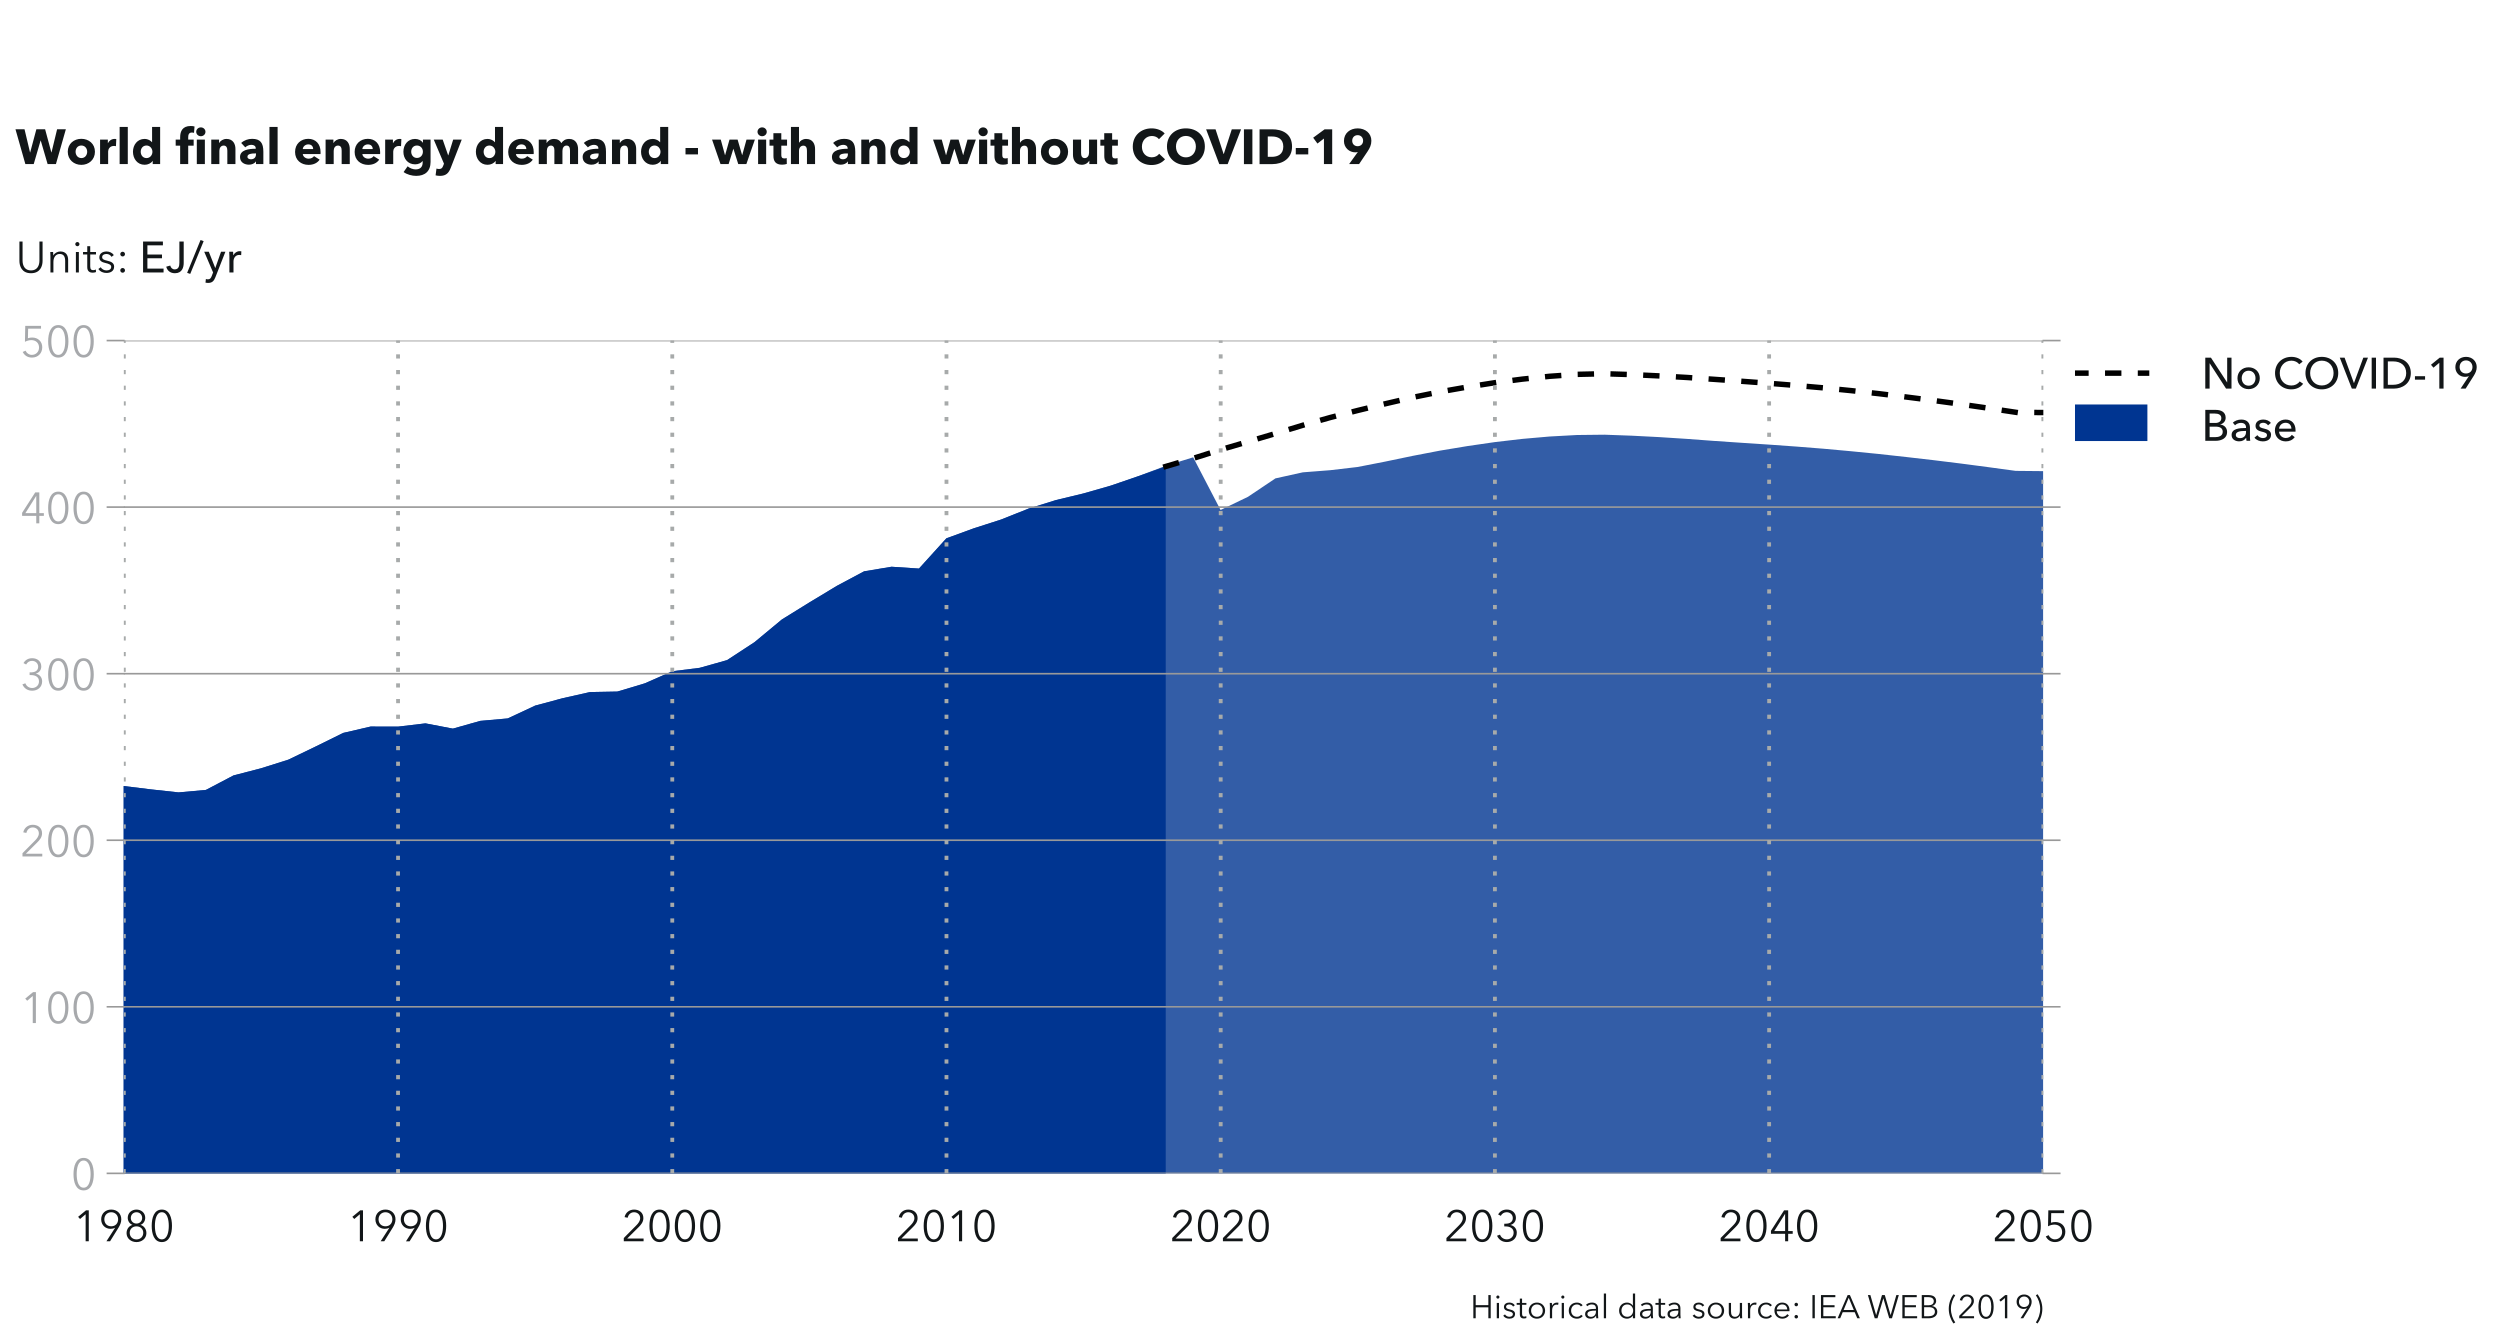 <?xml version="1.0" standalone="no"?>
<!DOCTYPE svg PUBLIC "-//W3C//DTD SVG 1.1//EN"
  "http://www.w3.org/Graphics/SVG/1.1/DTD/svg11.dtd">
<svg width="3814.96px" height="2035.27px" version="1.1"
    xmlns="http://www.w3.org/2000/svg"
    xmlns:xlink="http://www.w3.org/1999/xlink">
<desc>Veusz output document</desc>
<defs>
<clipPath id="c0">
<path d="m0,0l3814.96,0l0,2035.27l-3814.96,0l0,-2035.27"/>
</clipPath>
<clipPath id="c1">
<path d="m188.97,519.68l2929.13,0l0,1270.86l-2929.13,0l0,-1270.86"/>
</clipPath>
<clipPath id="c2">
<path d="m3166.41,529.56l113.38,0l0,79.7l-113.38,0l0,-79.7"/>
</clipPath>
</defs>
<g stroke-linejoin="bevel" stroke-linecap="square" stroke="#000000" fill-rule="evenodd">
<g clip-path="url(#c0)">
<g fill="none" stroke="none" stroke-width="0.1">
<path d="m188.97,519.68l2929.13,0l0,1270.86l-2929.13,0l0,-1270.86"/>
</g>
</g>
<g clip-path="url(#c1)">
<g fill="#335da7" stroke="none" stroke-width="0.1">
<path d="m314.51,1205.25l41.84,-21.97l41.84,-10.85l41.84,-13.2l41.84,-20.16l41.84,-20.65l41.84,-9.71l41.84,0.11l41.84,-4.97l41.84,8.02l41.84,-11.82l41.84,-3.74l41.84,-19.55l41.84,-11.25l41.84,-9.41l41.84,-0.79l41.84,-12.53l41.84,-18.45l41.84,-5.21l41.84,-11.78l41.84,-27.34l41.84,-34.7l41.84,-25.91l41.84,-25.25l41.84,-22.32l41.84,-6.97l41.84,2.77l41.84,-46.16l41.84,-15.27l41.84,-13.45l41.84,-16.69l41.84,-13l41.84,-10.06l41.84,-11.99l41.84,-14.38l41.84,-15.77l41.84,-12.99l41.84,80.4l41.84,-20.14l41.84,-28.09l41.84,-9.26l41.84,-3.26l41.84,-4.9l41.84,-8.18l41.84,-8.72l41.84,-8.04l41.84,-6.93l41.84,-6.08l41.84,-4.89l41.84,-3.66l41.84,-2.29l41.84,-0.48l41.84,1.52l41.84,2.16l41.84,2.7l41.84,3.13l41.84,2.84l41.84,2.77l41.84,2.99l41.84,3.33l41.84,3.81l41.84,4.15l41.84,4.62l41.84,4.83l41.84,5.16l41.84,5.51l41.84,5.69l41.84,0.4l0,1071.74l-2929.13,0l0,-591.23l41.84,5.13l41.84,4.58l41.84,-3.77"/>
</g>
<g fill="none" stroke="none" stroke-width="0.1">
<polyline fill="none" points="188.97,1199.31 230.82,1204.45 272.66,1209.03 314.51,1205.25 356.35,1183.28 398.2,1172.42 440.04,1159.22 481.88,1139.05 523.73,1118.4 565.57,1108.68 607.42,1108.79 649.26,1103.82 691.11,1111.85 732.95,1100.02 774.8,1096.27 816.64,1076.72 858.49,1065.46 900.33,1056.04 942.18,1055.25 984.02,1042.71 1025.87,1024.26 1067.71,1019.04 1109.56,1007.26 1151.4,979.92 1193.25,945.22 1235.09,919.3 1276.94,894.04 1318.78,871.72 1360.62,864.74 1402.47,867.52 1444.31,821.35 1486.16,806.08 1528,792.63 1569.85,775.93 1611.69,762.92 1653.54,752.85 1695.38,740.85 1737.23,726.47 1779.07,710.7 1820.92,697.71 1862.76,778.11 1904.61,757.96 1946.45,729.86 1988.3,720.6 2030.14,717.33 2071.99,712.43 2113.83,704.24 2155.68,695.52 2197.52,687.47 2239.37,680.54 2281.21,674.45 2323.05,669.56 2364.9,665.9 2406.74,663.6 2448.59,663.12 2490.43,664.64 2532.28,666.8 2574.12,669.51 2615.97,672.65 2657.81,675.49 2699.66,678.27 2741.5,681.27 2783.35,684.6 2825.19,688.41 2867.04,692.57 2908.88,697.19 2950.73,702.02 2992.57,707.19 3034.42,712.7 3076.26,718.39 3118.11,718.8"/>
</g>
<g fill="#003591" stroke="none" stroke-width="0.1">
<path d="m314.51,1205.25l41.84,-21.97l41.84,-10.85l41.84,-13.2l41.84,-20.16l41.84,-20.65l41.84,-9.71l41.84,0.11l41.84,-4.97l41.84,8.02l41.84,-11.82l41.84,-3.74l41.84,-19.55l41.84,-11.25l41.84,-9.41l41.84,-0.79l41.84,-12.53l41.84,-18.45l41.84,-5.21l41.84,-11.78l41.84,-27.34l41.84,-34.7l41.84,-25.91l41.84,-25.25l41.84,-22.32l41.84,-6.97l41.84,2.77l41.84,-46.16l41.84,-15.27l41.84,-13.45l41.84,-16.69l41.84,-13l41.84,-10.06l41.84,-11.99l41.84,-14.38l41.84,-14.73l0,1078.8l-1590.1,0l0,-591.23l41.84,5.13l41.84,4.58l41.84,-3.77"/>
</g>
<g fill="none" stroke="none" stroke-width="0.1">
<polyline fill="none" points="188.97,1199.31 230.82,1204.45 272.66,1209.03 314.51,1205.25 356.35,1183.28 398.2,1172.42 440.04,1159.22 481.88,1139.05 523.73,1118.4 565.57,1108.68 607.42,1108.79 649.26,1103.82 691.11,1111.85 732.95,1100.02 774.8,1096.27 816.64,1076.72 858.49,1065.46 900.33,1056.04 942.18,1055.25 984.02,1042.71 1025.87,1024.26 1067.71,1019.04 1109.56,1007.26 1151.4,979.92 1193.25,945.22 1235.09,919.3 1276.94,894.04 1318.78,871.72 1360.62,864.74 1402.47,867.52 1444.31,821.35 1486.16,806.08 1528,792.63 1569.85,775.93 1611.69,762.92 1653.54,752.85 1695.38,740.85 1737.23,726.47 1779.07,711.74"/>
</g>
<g fill="none" stroke-dasharray="16.66,33.33" stroke-width="8.33">
<polyline fill="none" points="1779.07,711.74 1820.92,699.43 1862.76,686.19 1904.61,673.94 1946.45,661.55 1988.3,648.86 2030.14,637.06 2071.99,626.33 2113.83,616.17 2155.68,606.43 2197.52,597.91 2239.37,590.55 2281.21,583.98 2323.05,578.54 2364.9,574.2 2406.74,571.26 2448.59,570.32 2490.43,571.64 2532.28,573.64 2574.12,576 2615.97,578.86 2657.81,581.82 2699.66,584.91 2741.5,588.26 2783.35,591.94 2825.19,596.13 2867.04,600.72 2908.88,605.82 2950.73,611.16 2992.57,616.85 3034.42,622.91 3076.26,629.18 3118.11,629.56"/>
</g>
</g>
<g clip-path="url(#c0)">
<g fill="none" stroke="#999999" stroke-linecap="butt" stroke-width="2.5">
<path d="M188.97,1790.55l-25,0M188.97,1536.37l-25,0M188.97,1282.2l-25,0M188.97,1028.03l-25,0M188.97,773.85l-25,0M188.97,519.68l-25,0"/>
</g>
<g fill="none" stroke="#a7a9ac" stroke-width="0.1">
<path d="m127.62,1766.93c-11.87,0,-15.47,12.6,-15.47,24.87c0,12.27,3.6,24.74,15.47,24.74c11.73,0,15.47,-12.47,15.47,-24.74c0,-12.27,-3.73,-24.87,-15.47,-24.87m0,4.06c8.27,0,10.6,11.4,10.6,20.81c0,9.4,-2.33,20.61,-10.6,20.61c-8.4,0,-10.6,-11.2,-10.6,-20.61c0,-9.4,2.2,-20.81,10.6,-20.81" fill="#a7a9ac" stroke="none" fill-opacity="1"/>
<path d="m54.78,1513.96l-4.26,0l-12,9.87l2.93,3.33l8.53,-7.27l0,41.28l4.8,0l0,-47.22m34.15,-1.2c-11.87,0,-15.47,12.6,-15.47,24.87c0,12.27,3.6,24.74,15.47,24.74c11.73,0,15.47,-12.47,15.47,-24.74c0,-12.27,-3.73,-24.87,-15.47,-24.87m0,4.06c8.27,0,10.6,11.4,10.6,20.81c0,9.4,-2.33,20.61,-10.6,20.61c-8.4,0,-10.6,-11.2,-10.6,-20.61c0,-9.4,2.2,-20.81,10.6,-20.81m38.68,-4.06c-11.87,0,-15.47,12.6,-15.47,24.87c0,12.27,3.6,24.74,15.47,24.74c11.73,0,15.47,-12.47,15.47,-24.74c0,-12.27,-3.73,-24.87,-15.47,-24.87m0,4.06c8.27,0,10.6,11.4,10.6,20.81c0,9.4,-2.33,20.61,-10.6,20.61c-8.4,0,-10.6,-11.2,-10.6,-20.61c0,-9.4,2.2,-20.81,10.6,-20.81" fill="#a7a9ac" stroke="none" fill-opacity="1"/>
<path d="m64.52,1302.74l-25.01,0l17,-16.87c4.13,-4.13,7.67,-8.2,7.67,-14.27c0,-8.6,-6.6,-13,-14.2,-13c-7.4,0,-13.13,4.86,-14.47,11.53l4.73,0.93c1,-4.86,4.66,-8.4,9.73,-8.4c5.06,0,9.33,3.53,9.33,9c0,4.33,-2.8,7.87,-5.66,10.8l-19.34,19.54l0,5l30.21,0l0,-4.26m24.41,-44.15c-11.87,0,-15.47,12.6,-15.47,24.87c0,12.27,3.6,24.74,15.47,24.74c11.73,0,15.47,-12.47,15.47,-24.74c0,-12.27,-3.73,-24.87,-15.47,-24.87m0,4.06c8.27,0,10.6,11.4,10.6,20.81c0,9.4,-2.33,20.61,-10.6,20.61c-8.4,0,-10.6,-11.2,-10.6,-20.61c0,-9.4,2.2,-20.81,10.6,-20.81m38.68,-4.06c-11.87,0,-15.47,12.6,-15.47,24.87c0,12.27,3.6,24.74,15.47,24.74c11.73,0,15.47,-12.47,15.47,-24.74c0,-12.27,-3.73,-24.87,-15.47,-24.87m0,4.06c8.27,0,10.6,11.4,10.6,20.81c0,9.4,-2.33,20.61,-10.6,20.61c-8.4,0,-10.6,-11.2,-10.6,-20.61c0,-9.4,2.2,-20.81,10.6,-20.81" fill="#a7a9ac" stroke="none" fill-opacity="1"/>
<path d="m45.18,1030.16l2.06,0c6.2,0,12.27,2.46,12.27,9.6c0,6.33,-5,10.13,-10.4,10.13c-4.8,0,-8.8,-2.73,-10.4,-7.2l-4.53,1.66c2.66,6.2,8.07,9.67,14.94,9.67c8.2,0,15.2,-5.26,15.2,-14.27c0,-6.33,-4.13,-10.6,-9.53,-11.73l0,-0.13c4.66,-1.26,8.2,-5.26,8.2,-10.8c0,-8.2,-6.4,-12.67,-13.8,-12.67c-5.73,0,-10.4,2.4,-13.34,7.47l4.06,2.13c1.86,-3.6,5.06,-5.53,9,-5.53c5.06,0,9.33,3.6,9.33,8.87c0,6.26,-4.93,8.67,-11,8.67l-2.06,0l0,4.13m43.75,-25.74c-11.87,0,-15.47,12.6,-15.47,24.87c0,12.27,3.6,24.74,15.47,24.74c11.73,0,15.47,-12.47,15.47,-24.74c0,-12.27,-3.73,-24.87,-15.47,-24.87m0,4.06c8.27,0,10.6,11.4,10.6,20.81c0,9.4,-2.33,20.61,-10.6,20.61c-8.4,0,-10.6,-11.2,-10.6,-20.61c0,-9.4,2.2,-20.81,10.6,-20.81m38.68,-4.06c-11.87,0,-15.47,12.6,-15.47,24.87c0,12.27,3.6,24.74,15.47,24.74c11.73,0,15.47,-12.47,15.47,-24.74c0,-12.27,-3.73,-24.87,-15.47,-24.87m0,4.06c8.27,0,10.6,11.4,10.6,20.81c0,9.4,-2.33,20.61,-10.6,20.61c-8.4,0,-10.6,-11.2,-10.6,-20.61c0,-9.4,2.2,-20.81,10.6,-20.81" fill="#a7a9ac" stroke="none" fill-opacity="1"/>
<path d="m59.99,751.44l-6.26,0l-20.01,31.14l0,4.66l21.61,0l0,11.4l4.66,0l0,-11.4l6.93,0l0,-4.2l-6.93,0l0,-31.61m-4.66,31.61l-16.6,0l16.47,-26.21l0.13,0l0,26.21m33.61,-32.81c-11.87,0,-15.47,12.6,-15.47,24.87c0,12.27,3.6,24.74,15.47,24.74c11.73,0,15.47,-12.47,15.47,-24.74c0,-12.27,-3.73,-24.87,-15.47,-24.87m0,4.06c8.27,0,10.6,11.4,10.6,20.81c0,9.4,-2.33,20.61,-10.6,20.61c-8.4,0,-10.6,-11.2,-10.6,-20.61c0,-9.4,2.2,-20.81,10.6,-20.81m38.68,-4.06c-11.87,0,-15.47,12.6,-15.47,24.87c0,12.27,3.6,24.74,15.47,24.74c11.73,0,15.47,-12.47,15.47,-24.74c0,-12.27,-3.73,-24.87,-15.47,-24.87m0,4.06c8.27,0,10.6,11.4,10.6,20.81c0,9.4,-2.33,20.61,-10.6,20.61c-8.4,0,-10.6,-11.2,-10.6,-20.61c0,-9.4,2.2,-20.81,10.6,-20.81" fill="#a7a9ac" stroke="none" fill-opacity="1"/>
<path d="m62.59,497.27l-24.07,0l-0.46,24.34c3,-1.6,6.4,-2.6,9.8,-2.6c6.73,0,11.73,4.33,11.73,11.33c0,6.4,-4.66,11.2,-11.07,11.2c-4.13,0,-7.87,-2.53,-9.53,-6.4l-4.33,1.93c2.6,5.2,7.33,8.6,14.14,8.6c9.33,0,15.67,-6.67,15.67,-15.8c0,-8.8,-6.46,-14.8,-15.34,-14.8c-2.13,0,-4.53,0.33,-6.53,1.06l0.33,-14.6l19.67,0l0,-4.26m26.34,-1.2c-11.87,0,-15.47,12.6,-15.47,24.87c0,12.27,3.6,24.74,15.47,24.74c11.73,0,15.47,-12.47,15.47,-24.74c0,-12.27,-3.73,-24.87,-15.47,-24.87m0,4.06c8.27,0,10.6,11.4,10.6,20.81c0,9.4,-2.33,20.61,-10.6,20.61c-8.4,0,-10.6,-11.2,-10.6,-20.61c0,-9.4,2.2,-20.81,10.6,-20.81m38.68,-4.06c-11.87,0,-15.47,12.6,-15.47,24.87c0,12.27,3.6,24.74,15.47,24.74c11.73,0,15.47,-12.47,15.47,-24.74c0,-12.27,-3.73,-24.87,-15.47,-24.87m0,4.06c8.27,0,10.6,11.4,10.6,20.81c0,9.4,-2.33,20.61,-10.6,20.61c-8.4,0,-10.6,-11.2,-10.6,-20.61c0,-9.4,2.2,-20.81,10.6,-20.81" fill="#a7a9ac" stroke="none" fill-opacity="1"/>
</g>
<g fill="none" stroke="#121618" stroke-width="0.1">
<path d="m135.48,1846.98l-4.26,0l-12,9.87l2.93,3.33l8.53,-7.27l0,41.28l4.8,0l0,-47.22m26.94,47.22l5.53,0l12.87,-20.74c2.33,-3.8,4.26,-7.93,4.26,-12.8c0,-8.8,-6.46,-14.87,-15.34,-14.87c-8.87,0,-15.34,6.06,-15.34,14.87c0,8.6,6.2,14.54,14.4,14.54c2.4,0,5.33,-0.66,6.73,-1.73l0.13,0.13l-13.27,20.61m17.87,-33.55c0,6.06,-4.06,10.67,-10.53,10.67c-6.46,0,-10.53,-4.6,-10.53,-10.67c0,-6.13,4.33,-10.8,10.53,-10.8c6.2,0,10.53,4.66,10.53,10.8m34.21,8.53l0,-0.13c4.2,-1.4,7.13,-5.8,7.13,-10.67c0,-7.67,-6.13,-12.6,-13.34,-12.6c-7.2,0,-13.34,4.93,-13.34,12.6c0,4.86,2.93,9.27,7.13,10.67l0,0.13c-5.13,1.53,-8.93,6.26,-8.93,12.6c0,8.27,7.07,13.6,15.14,13.6c8.07,0,15.14,-5.33,15.14,-13.6c0,-6.33,-3.8,-11.13,-8.93,-12.6m-14.87,-10.53c0,-5.06,3.73,-8.8,8.67,-8.8c4.93,0,8.67,3.73,8.67,8.8c0,4.93,-3.86,8.47,-8.67,8.47c-4.8,0,-8.67,-3.53,-8.67,-8.47m-1.66,22.61c0,-5.66,4.13,-9.87,10.33,-9.87c6.2,0,10.33,4.2,10.33,9.87c0,5.73,-4.13,10.07,-10.33,10.07c-6.2,0,-10.33,-4.33,-10.33,-10.07m49.02,-35.48c-11.87,0,-15.47,12.6,-15.47,24.87c0,12.27,3.6,24.74,15.47,24.74c11.73,0,15.47,-12.47,15.47,-24.74c0,-12.27,-3.73,-24.87,-15.47,-24.87m0,4.06c8.27,0,10.6,11.4,10.6,20.81c0,9.4,-2.33,20.61,-10.6,20.61c-8.4,0,-10.6,-11.2,-10.6,-20.61c0,-9.4,2.2,-20.81,10.6,-20.81" fill="#121618" stroke="none" fill-opacity="1"/>
<path d="m553.93,1846.98l-4.26,0l-12,9.87l2.93,3.33l8.53,-7.27l0,41.28l4.8,0l0,-47.22m26.94,47.22l5.53,0l12.87,-20.74c2.33,-3.8,4.26,-7.93,4.26,-12.8c0,-8.8,-6.46,-14.87,-15.34,-14.87c-8.87,0,-15.34,6.06,-15.34,14.87c0,8.6,6.2,14.54,14.4,14.54c2.4,0,5.33,-0.66,6.73,-1.73l0.13,0.13l-13.27,20.61m17.87,-33.55c0,6.06,-4.06,10.67,-10.53,10.67c-6.46,0,-10.53,-4.6,-10.53,-10.67c0,-6.13,4.33,-10.8,10.53,-10.8c6.2,0,10.53,4.66,10.53,10.8m20.81,33.55l5.53,0l12.87,-20.74c2.33,-3.8,4.26,-7.93,4.26,-12.8c0,-8.8,-6.46,-14.87,-15.34,-14.87c-8.87,0,-15.34,6.06,-15.34,14.87c0,8.6,6.2,14.54,14.4,14.54c2.4,0,5.33,-0.66,6.73,-1.73l0.13,0.13l-13.27,20.61m17.87,-33.55c0,6.06,-4.06,10.67,-10.53,10.67c-6.46,0,-10.53,-4.6,-10.53,-10.67c0,-6.13,4.33,-10.8,10.53,-10.8c6.2,0,10.53,4.66,10.53,10.8m28.01,-14.87c-11.87,0,-15.47,12.6,-15.47,24.87c0,12.27,3.6,24.74,15.47,24.74c11.73,0,15.47,-12.47,15.47,-24.74c0,-12.27,-3.73,-24.87,-15.47,-24.87m0,4.06c8.27,0,10.6,11.4,10.6,20.81c0,9.4,-2.33,20.61,-10.6,20.61c-8.4,0,-10.6,-11.2,-10.6,-20.61c0,-9.4,2.2,-20.81,10.6,-20.81" fill="#121618" stroke="none" fill-opacity="1"/>
<path d="m982.11,1889.94l-25.01,0l17,-16.87c4.13,-4.13,7.67,-8.2,7.67,-14.27c0,-8.6,-6.6,-13,-14.2,-13c-7.4,0,-13.13,4.86,-14.47,11.53l4.73,0.93c1,-4.86,4.66,-8.4,9.73,-8.4c5.06,0,9.33,3.53,9.33,9c0,4.33,-2.8,7.87,-5.66,10.8l-19.34,19.54l0,5l30.21,0l0,-4.26m24.41,-44.15c-11.87,0,-15.47,12.6,-15.47,24.87c0,12.27,3.6,24.74,15.47,24.74c11.73,0,15.47,-12.47,15.47,-24.74c0,-12.27,-3.73,-24.87,-15.47,-24.87m0,4.06c8.27,0,10.6,11.4,10.6,20.81c0,9.4,-2.33,20.61,-10.6,20.61c-8.4,0,-10.6,-11.2,-10.6,-20.61c0,-9.4,2.2,-20.81,10.6,-20.81m38.68,-4.06c-11.87,0,-15.47,12.6,-15.47,24.87c0,12.27,3.6,24.74,15.47,24.74c11.73,0,15.47,-12.47,15.47,-24.74c0,-12.27,-3.73,-24.87,-15.47,-24.87m0,4.06c8.27,0,10.6,11.4,10.6,20.81c0,9.4,-2.33,20.61,-10.6,20.61c-8.4,0,-10.6,-11.2,-10.6,-20.61c0,-9.4,2.2,-20.81,10.6,-20.81m38.68,-4.06c-11.87,0,-15.47,12.6,-15.47,24.87c0,12.27,3.6,24.74,15.47,24.74c11.73,0,15.47,-12.47,15.47,-24.74c0,-12.27,-3.73,-24.87,-15.47,-24.87m0,4.06c8.27,0,10.6,11.4,10.6,20.81c0,9.4,-2.33,20.61,-10.6,20.61c-8.4,0,-10.6,-11.2,-10.6,-20.61c0,-9.4,2.2,-20.81,10.6,-20.81" fill="#121618" stroke="none" fill-opacity="1"/>
<path d="m1400.56,1889.94l-25.01,0l17,-16.87c4.13,-4.13,7.67,-8.2,7.67,-14.27c0,-8.6,-6.6,-13,-14.2,-13c-7.4,0,-13.13,4.86,-14.47,11.53l4.73,0.93c1,-4.86,4.66,-8.4,9.73,-8.4c5.06,0,9.33,3.53,9.33,9c0,4.33,-2.8,7.87,-5.66,10.8l-19.34,19.54l0,5l30.21,0l0,-4.26m24.41,-44.15c-11.87,0,-15.47,12.6,-15.47,24.87c0,12.27,3.6,24.74,15.47,24.74c11.73,0,15.47,-12.47,15.47,-24.74c0,-12.27,-3.73,-24.87,-15.47,-24.87m0,4.06c8.27,0,10.6,11.4,10.6,20.81c0,9.4,-2.33,20.61,-10.6,20.61c-8.4,0,-10.6,-11.2,-10.6,-20.61c0,-9.4,2.2,-20.81,10.6,-20.81m43.22,-2.86l-4.26,0l-12,9.87l2.93,3.33l8.53,-7.27l0,41.28l4.8,0l0,-47.22m34.15,-1.2c-11.87,0,-15.47,12.6,-15.47,24.87c0,12.27,3.6,24.74,15.47,24.74c11.73,0,15.47,-12.47,15.47,-24.74c0,-12.27,-3.73,-24.87,-15.47,-24.87m0,4.06c8.27,0,10.6,11.4,10.6,20.81c0,9.4,-2.33,20.61,-10.6,20.61c-8.4,0,-10.6,-11.2,-10.6,-20.61c0,-9.4,2.2,-20.81,10.6,-20.81" fill="#121618" stroke="none" fill-opacity="1"/>
<path d="m1819.01,1889.94l-25.01,0l17,-16.87c4.13,-4.13,7.67,-8.2,7.67,-14.27c0,-8.6,-6.6,-13,-14.2,-13c-7.4,0,-13.13,4.86,-14.47,11.53l4.73,0.93c1,-4.86,4.66,-8.4,9.73,-8.4c5.06,0,9.33,3.53,9.33,9c0,4.33,-2.8,7.87,-5.66,10.8l-19.34,19.54l0,5l30.21,0l0,-4.26m24.41,-44.15c-11.87,0,-15.47,12.6,-15.47,24.87c0,12.27,3.6,24.74,15.47,24.74c11.73,0,15.47,-12.47,15.47,-24.74c0,-12.27,-3.73,-24.87,-15.47,-24.87m0,4.06c8.27,0,10.6,11.4,10.6,20.81c0,9.4,-2.33,20.61,-10.6,20.61c-8.4,0,-10.6,-11.2,-10.6,-20.61c0,-9.4,2.2,-20.81,10.6,-20.81m52.95,40.08l-25.01,0l17,-16.87c4.13,-4.13,7.67,-8.2,7.67,-14.27c0,-8.6,-6.6,-13,-14.2,-13c-7.4,0,-13.13,4.86,-14.47,11.53l4.73,0.93c1,-4.86,4.66,-8.4,9.73,-8.4c5.06,0,9.33,3.53,9.33,9c0,4.33,-2.8,7.87,-5.66,10.8l-19.34,19.54l0,5l30.21,0l0,-4.26m24.41,-44.15c-11.87,0,-15.47,12.6,-15.47,24.87c0,12.27,3.6,24.74,15.47,24.74c11.73,0,15.47,-12.47,15.47,-24.74c0,-12.27,-3.73,-24.87,-15.47,-24.87m0,4.06c8.27,0,10.6,11.4,10.6,20.81c0,9.4,-2.33,20.61,-10.6,20.61c-8.4,0,-10.6,-11.2,-10.6,-20.61c0,-9.4,2.2,-20.81,10.6,-20.81" fill="#121618" stroke="none" fill-opacity="1"/>
<path d="m2237.45,1889.94l-25.01,0l17,-16.87c4.13,-4.13,7.67,-8.2,7.67,-14.27c0,-8.6,-6.6,-13,-14.2,-13c-7.4,0,-13.13,4.86,-14.47,11.53l4.73,0.93c1,-4.86,4.66,-8.4,9.73,-8.4c5.06,0,9.33,3.53,9.33,9c0,4.33,-2.8,7.87,-5.66,10.8l-19.34,19.54l0,5l30.21,0l0,-4.26m24.41,-44.15c-11.87,0,-15.47,12.6,-15.47,24.87c0,12.27,3.6,24.74,15.47,24.74c11.73,0,15.47,-12.47,15.47,-24.74c0,-12.27,-3.73,-24.87,-15.47,-24.87m0,4.06c8.27,0,10.6,11.4,10.6,20.81c0,9.4,-2.33,20.61,-10.6,20.61c-8.4,0,-10.6,-11.2,-10.6,-20.61c0,-9.4,2.2,-20.81,10.6,-20.81m33.61,21.67l2.06,0c6.2,0,12.27,2.46,12.27,9.6c0,6.33,-5,10.13,-10.4,10.13c-4.8,0,-8.8,-2.73,-10.4,-7.2l-4.53,1.66c2.66,6.2,8.07,9.67,14.94,9.67c8.2,0,15.2,-5.26,15.2,-14.27c0,-6.33,-4.13,-10.6,-9.53,-11.73l0,-0.13c4.66,-1.26,8.2,-5.26,8.2,-10.8c0,-8.2,-6.4,-12.67,-13.8,-12.67c-5.73,0,-10.4,2.4,-13.34,7.47l4.06,2.13c1.86,-3.6,5.06,-5.53,9,-5.53c5.06,0,9.33,3.6,9.33,8.87c0,6.26,-4.93,8.67,-11,8.67l-2.06,0l0,4.13m43.75,-25.74c-11.87,0,-15.47,12.6,-15.47,24.87c0,12.27,3.6,24.74,15.47,24.74c11.73,0,15.47,-12.47,15.47,-24.74c0,-12.27,-3.73,-24.87,-15.47,-24.87m0,4.06c8.27,0,10.6,11.4,10.6,20.81c0,9.4,-2.33,20.61,-10.6,20.61c-8.4,0,-10.6,-11.2,-10.6,-20.61c0,-9.4,2.2,-20.81,10.6,-20.81" fill="#121618" stroke="none" fill-opacity="1"/>
<path d="m2655.9,1889.94l-25.01,0l17,-16.87c4.13,-4.13,7.67,-8.2,7.67,-14.27c0,-8.6,-6.6,-13,-14.2,-13c-7.4,0,-13.13,4.86,-14.47,11.53l4.73,0.93c1,-4.86,4.66,-8.4,9.73,-8.4c5.06,0,9.33,3.53,9.33,9c0,4.33,-2.8,7.87,-5.66,10.8l-19.34,19.54l0,5l30.21,0l0,-4.26m24.41,-44.15c-11.87,0,-15.47,12.6,-15.47,24.87c0,12.27,3.6,24.74,15.47,24.74c11.73,0,15.47,-12.47,15.47,-24.74c0,-12.27,-3.73,-24.87,-15.47,-24.87m0,4.06c8.27,0,10.6,11.4,10.6,20.81c0,9.4,-2.33,20.61,-10.6,20.61c-8.4,0,-10.6,-11.2,-10.6,-20.61c0,-9.4,2.2,-20.81,10.6,-20.81m48.42,-2.86l-6.26,0l-20.01,31.14l0,4.66l21.61,0l0,11.4l4.66,0l0,-11.4l6.93,0l0,-4.2l-6.93,0l0,-31.61m-4.66,31.61l-16.6,0l16.47,-26.21l0.13,0l0,26.21m33.61,-32.81c-11.87,0,-15.47,12.6,-15.47,24.87c0,12.27,3.6,24.74,15.47,24.74c11.73,0,15.47,-12.47,15.47,-24.74c0,-12.27,-3.73,-24.87,-15.47,-24.87m0,4.06c8.27,0,10.6,11.4,10.6,20.81c0,9.4,-2.33,20.61,-10.6,20.61c-8.4,0,-10.6,-11.2,-10.6,-20.61c0,-9.4,2.2,-20.81,10.6,-20.81" fill="#121618" stroke="none" fill-opacity="1"/>
<path d="m3074.35,1889.94l-25.01,0l17,-16.87c4.13,-4.13,7.67,-8.2,7.67,-14.27c0,-8.6,-6.6,-13,-14.2,-13c-7.4,0,-13.13,4.86,-14.47,11.53l4.73,0.93c1,-4.86,4.66,-8.4,9.73,-8.4c5.06,0,9.33,3.53,9.33,9c0,4.33,-2.8,7.87,-5.66,10.8l-19.34,19.54l0,5l30.21,0l0,-4.26m24.41,-44.15c-11.87,0,-15.47,12.6,-15.47,24.87c0,12.27,3.6,24.74,15.47,24.74c11.73,0,15.47,-12.47,15.47,-24.74c0,-12.27,-3.73,-24.87,-15.47,-24.87m0,4.06c8.27,0,10.6,11.4,10.6,20.81c0,9.4,-2.33,20.61,-10.6,20.61c-8.4,0,-10.6,-11.2,-10.6,-20.61c0,-9.4,2.2,-20.81,10.6,-20.81m51.02,-2.86l-24.07,0l-0.46,24.34c3,-1.6,6.4,-2.6,9.8,-2.6c6.73,0,11.73,4.33,11.73,11.33c0,6.4,-4.66,11.2,-11.07,11.2c-4.13,0,-7.87,-2.53,-9.53,-6.4l-4.33,1.93c2.6,5.2,7.33,8.6,14.14,8.6c9.33,0,15.67,-6.66,15.67,-15.8c0,-8.8,-6.46,-14.8,-15.34,-14.8c-2.13,0,-4.53,0.33,-6.53,1.06l0.33,-14.6l19.67,0l0,-4.26m26.34,-1.2c-11.87,0,-15.47,12.6,-15.47,24.87c0,12.27,3.6,24.74,15.47,24.74c11.73,0,15.47,-12.47,15.47,-24.74c0,-12.27,-3.73,-24.87,-15.47,-24.87m0,4.06c8.27,0,10.6,11.4,10.6,20.81c0,9.4,-2.33,20.61,-10.6,20.61c-8.4,0,-10.6,-11.2,-10.6,-20.61c0,-9.4,2.2,-20.81,10.6,-20.81" fill="#121618" stroke="none" fill-opacity="1"/>
<path d="m2248.3,2011.68l3.6,0l0,-16.75l19.3,0l0,16.75l3.6,0l0,-35.4l-3.6,0l0,15.35l-19.3,0l0,-15.35l-3.6,0l0,35.4m39.15,-23.4l-3.4,0l0,23.4l3.4,0l0,-23.4m0.7,-9c0,-1.4,-1.2,-2.4,-2.4,-2.4c-1.2,0,-2.4,1,-2.4,2.4c0,1.4,1.2,2.4,2.4,2.4c1.2,0,2.4,-1,2.4,-2.4m23.4,12.6c-1.5,-2.65,-4.95,-4.2,-8.2,-4.2c-4.25,0,-8.35,2.05,-8.35,6.8c0,4.45,3.95,5.65,6.7,6.3c4.45,1.05,6.9,2.05,6.9,4.5c0,3.05,-2.6,4.1,-5.5,4.1c-2.75,0,-5.3,-1.6,-6.5,-3.65l-2.7,2c2.15,3.15,5.7,4.55,9.25,4.55c4.3,0,8.8,-1.9,8.8,-7.25c0,-3.65,-2.6,-5.7,-8.1,-6.85c-3.85,-0.8,-5.6,-1.8,-5.6,-4c0,-2.6,2.5,-3.65,4.95,-3.65c2.6,0,4.75,1.35,5.75,3.3l2.6,-1.95m17.7,-3.6l-6.6,0l0,-6.6l-3.4,0l0,6.6l-4.85,0l0,2.85l4.85,0l0,14.6c0,5.15,3.5,6.25,6,6.25c1.55,0,2.8,-0.25,4,-0.7l-0.15,-2.95c-0.9,0.45,-2,0.75,-2.95,0.75c-2.05,0,-3.5,-0.8,-3.5,-4.3l0,-13.65l6.6,0l0,-2.85m28.55,11.7c0,-7.05,-5.2,-12.3,-12.5,-12.3c-7.25,0,-12.45,5.25,-12.45,12.3c0,7.05,5.2,12.3,12.45,12.3c7.3,0,12.5,-5.25,12.5,-12.3m-3.6,0c0,5.25,-3.45,9.4,-8.9,9.4c-5.4,0,-8.85,-4.15,-8.85,-9.4c0,-5.25,3.45,-9.45,8.85,-9.45c5.45,0,8.9,4.2,8.9,9.45m10.9,-6.55l0,18.25l3.4,0l0,-12c0,-6.25,3.25,-8.85,6.85,-8.85c0.9,0,2,0.15,2.4,0.3l0.45,-3.2c-0.7,-0.2,-1.4,-0.25,-2.25,-0.25c-3.3,0,-6.2,1.9,-7.5,4.6l-0.1,0c0,-1,-0.1,-2.75,-0.2,-4l-3.25,0c0.15,1.6,0.2,3.9,0.2,5.15m21.45,-5.15l-3.4,0l0,23.4l3.4,0l0,-23.4m0.7,-9c0,-1.4,-1.2,-2.4,-2.4,-2.4c-1.2,0,-2.4,1,-2.4,2.4c0,1.4,1.2,2.4,2.4,2.4c1.2,0,2.4,-1,2.4,-2.4m27.85,12.45c-2,-2.7,-5.55,-4.05,-8.7,-4.05c-7.55,0,-12.5,5.25,-12.5,12.3c0,7.05,4.95,12.3,12.5,12.3c4.05,0,6.9,-1.6,8.9,-4.05l-2.55,-1.9c-1.35,1.8,-3.4,3.05,-6.35,3.05c-5.45,0,-8.9,-4.1,-8.9,-9.4c0,-5.35,3.5,-9.45,8.95,-9.45c2.55,0,4.9,1.3,6,3.1l2.65,-1.9m20.25,5.6c-8.55,0,-16.5,0.65,-16.5,7.85c0,5.2,4.55,7.1,8.1,7.1c3.75,0,6.35,-1.3,8.5,-4.4l0.1,0c0,1.25,0.15,2.65,0.35,3.8l3.05,0c-0.25,-1.3,-0.4,-3.45,-0.4,-5.25l0,-10.25c0,-5.7,-4.05,-8.5,-9.1,-8.5c-4,0,-7.3,1.45,-9.2,3.35l1.9,2.25c1.65,-1.65,4.2,-2.75,6.95,-2.75c4.05,0,6.25,2,6.25,6.05l0,0.75m0,2.65l0,1.75c0,4.15,-2.7,7.75,-7.5,7.75c-2.65,0,-5.5,-1.1,-5.5,-4.45c0,-4.45,6.45,-5.05,12,-5.05l1,0m15.45,-26.1l-3.4,0l0,37.8l3.4,0l0,-37.8m40.85,33.85l0.1,0l0,3.95l3.4,0l0,-37.8l-3.4,0l0,18.45l-0.1,0c-2,-3.05,-5.5,-4.65,-8.85,-4.65c-7.3,0,-12.1,5.4,-12.1,12.3c0,6.9,4.8,12.3,12.1,12.3c3.35,0,6.85,-1.6,8.85,-4.55m-17.35,-7.75c0,-5.2,3.2,-9.45,8.85,-9.45c5.25,0,9,4.1,9,9.45c0,5.35,-3.75,9.4,-9,9.4c-5.65,0,-8.85,-4.2,-8.85,-9.4m44.7,-2.65c-8.55,0,-16.5,0.65,-16.5,7.85c0,5.2,4.55,7.1,8.1,7.1c3.75,0,6.35,-1.3,8.5,-4.4l0.1,0c0,1.25,0.15,2.65,0.35,3.8l3.05,0c-0.25,-1.3,-0.4,-3.45,-0.4,-5.25l0,-10.25c0,-5.7,-4.05,-8.5,-9.1,-8.5c-4,0,-7.3,1.45,-9.2,3.35l1.9,2.25c1.65,-1.65,4.2,-2.75,6.95,-2.75c4.05,0,6.25,2,6.25,6.05l0,0.75m0,2.65l0,1.75c0,4.15,-2.7,7.75,-7.5,7.75c-2.65,0,-5.5,-1.1,-5.5,-4.45c0,-4.45,6.45,-5.05,12,-5.05l1,0m22,-11.7l-6.6,0l0,-6.6l-3.4,0l0,6.6l-4.85,0l0,2.85l4.85,0l0,14.6c0,5.15,3.5,6.25,6,6.25c1.55,0,2.8,-0.25,4,-0.7l-0.15,-2.95c-0.9,0.45,-2,0.75,-2.95,0.75c-2.05,0,-3.5,-0.8,-3.5,-4.3l0,-13.65l6.6,0l0,-2.85m20.05,9.05c-8.55,0,-16.5,0.65,-16.5,7.85c0,5.2,4.55,7.1,8.1,7.1c3.75,0,6.35,-1.3,8.5,-4.4l0.1,0c0,1.25,0.15,2.65,0.35,3.8l3.05,0c-0.25,-1.3,-0.4,-3.45,-0.4,-5.25l0,-10.25c0,-5.7,-4.05,-8.5,-9.1,-8.5c-4,0,-7.3,1.45,-9.2,3.35l1.9,2.25c1.65,-1.65,4.2,-2.75,6.95,-2.75c4.05,0,6.25,2,6.25,6.05l0,0.75m0,2.65l0,1.75c0,4.15,-2.7,7.75,-7.5,7.75c-2.65,0,-5.5,-1.1,-5.5,-4.45c0,-4.45,6.45,-5.05,12,-5.05l1,0m39.5,-8.1c-1.5,-2.65,-4.95,-4.2,-8.2,-4.2c-4.25,0,-8.35,2.05,-8.35,6.8c0,4.45,3.95,5.65,6.7,6.3c4.45,1.05,6.9,2.05,6.9,4.5c0,3.05,-2.6,4.1,-5.5,4.1c-2.75,0,-5.3,-1.6,-6.5,-3.65l-2.7,2c2.15,3.15,5.7,4.55,9.25,4.55c4.3,0,8.8,-1.9,8.8,-7.25c0,-3.65,-2.6,-5.7,-8.1,-6.85c-3.85,-0.8,-5.6,-1.8,-5.6,-4c0,-2.6,2.5,-3.65,4.95,-3.65c2.6,0,4.75,1.35,5.75,3.3l2.6,-1.95m30.4,8.1c0,-7.05,-5.2,-12.3,-12.5,-12.3c-7.25,0,-12.45,5.25,-12.45,12.3c0,7.05,5.2,12.3,12.45,12.3c7.3,0,12.5,-5.25,12.5,-12.3m-3.6,0c0,5.25,-3.45,9.4,-8.9,9.4c-5.4,0,-8.85,-4.15,-8.85,-9.4c0,-5.25,3.45,-9.45,8.85,-9.45c5.45,0,8.9,4.2,8.9,9.45m31.15,11.7c-0.15,-1.6,-0.2,-3.9,-0.2,-5.15l0,-18.25l-3.4,0l0,12c0,6.25,-3.5,9.15,-7.1,9.15c-4.9,0,-6.35,-3.3,-6.35,-8.2l0,-12.95l-3.4,0l0,14.35c0,5.8,2.95,9.65,8.9,9.65c3.3,0,6.7,-1.9,8,-4.6l0.1,0c0,1,0.1,2.75,0.2,4l3.25,0m8.8,-18.25l0,18.25l3.4,0l0,-12c0,-6.25,3.25,-8.85,6.85,-8.85c0.9,0,2,0.15,2.4,0.3l0.45,-3.2c-0.7,-0.2,-1.4,-0.25,-2.25,-0.25c-3.3,0,-6.2,1.9,-7.5,4.6l-0.1,0c0,-1,-0.1,-2.75,-0.2,-4l-3.25,0c0.15,1.6,0.2,3.9,0.2,5.15m36.6,-1.7c-2,-2.7,-5.55,-4.05,-8.7,-4.05c-7.55,0,-12.5,5.25,-12.5,12.3c0,7.05,4.95,12.3,12.5,12.3c4.05,0,6.9,-1.6,8.9,-4.05l-2.55,-1.9c-1.35,1.8,-3.4,3.05,-6.35,3.05c-5.45,0,-8.9,-4.1,-8.9,-9.4c0,-5.35,3.5,-9.45,8.95,-9.45c2.55,0,4.9,1.3,6,3.1l2.65,-1.9m7.4,6.45c0.3,-4,3.65,-7.65,8.2,-7.65c4.85,0,7.55,3.25,7.75,7.65l-15.95,0m19.4,1.1c0,-6.4,-3.85,-11.6,-11.2,-11.6c-6.65,0,-11.8,5.25,-11.8,12.3c0,7.05,5.15,12.3,12.1,12.3c3.85,0,7.3,-1.45,10.05,-4.95l-2.55,-2c-1.3,2.1,-4,4.05,-7.5,4.05c-4.8,0,-8.45,-3.8,-8.55,-8.5l19.4,0c0.05,-0.6,0.05,-1.15,0.05,-1.6m13,-8.6c0,-1.4,-1.1,-2.7,-2.7,-2.7c-1.6,0,-2.7,1.3,-2.7,2.7c0,1.4,1.1,2.7,2.7,2.7c1.6,0,2.7,-1.3,2.7,-2.7m0,18.6c0,-1.4,-1.1,-2.7,-2.7,-2.7c-1.6,0,-2.7,1.3,-2.7,2.7c0,1.4,1.1,2.7,2.7,2.7c1.6,0,2.7,-1.3,2.7,-2.7m25.6,-33l-3.6,0l0,35.4l3.6,0l0,-35.4m13,18.55l17.15,0l0,-3.15l-17.15,0l0,-12.2l18.35,0l0,-3.2l-21.95,0l0,35.4l22.55,0l0,-3.2l-18.95,0l0,-13.65m29.6,7.55l18.3,0l3.9,9.3l4,0l-15.2,-35.4l-3.5,0l-15.3,35.4l3.95,0l3.85,-9.3m9.15,-22.1l7.8,18.8l-15.6,0l7.8,-18.8m33.05,-4l-3.8,0l10.45,35.4l4.2,0l8.9,-30.4l0.1,0l8.9,30.4l4.2,0l10.45,-35.4l-3.8,0l-8.65,30.45l-0.1,0l-8.85,-30.45l-4.3,0l-8.85,30.45l-0.1,0l-8.75,-30.45m52.4,18.55l17.15,0l0,-3.15l-17.15,0l0,-12.2l18.35,0l0,-3.2l-21.95,0l0,35.4l22.55,0l0,-3.2l-18.95,0l0,-13.65m26,16.85l10.5,0c8.15,0,13.2,-3.9,13.2,-9.8c0,-5.15,-3.4,-8.35,-8,-8.85l0,-0.1c3.75,-0.85,6.25,-3.9,6.25,-7.6c0,-7.1,-6,-9.05,-11.4,-9.05l-10.55,0l0,35.4m3.6,-32.3l6.25,0c4.65,0,8.5,1.7,8.5,6.2c0,4.7,-4.05,6.2,-7.5,6.2l-7.25,0l0,-12.4m0,15.35l7.35,0c5.75,0,9.1,2.3,9.1,6.95c0,4.95,-4.55,6.9,-9.75,6.9l-6.7,0l0,-13.85m40.9,2.55c0,7.75,2.8,15.35,6.6,20.7l-2.6,1.65c-4.2,-5.55,-7.3,-13.75,-7.3,-22.35c0,-8.6,3.1,-16.8,7.3,-22.35l2.6,1.65c-3.8,5.35,-6.6,12.95,-6.6,20.7m35.3,11.2l-18.75,0l12.75,-12.65c3.1,-3.1,5.75,-6.15,5.75,-10.7c0,-6.45,-4.95,-9.75,-10.65,-9.75c-5.55,0,-9.85,3.65,-10.85,8.65l3.55,0.7c0.75,-3.65,3.5,-6.3,7.3,-6.3c3.8,0,7,2.65,7,6.75c0,3.25,-2.1,5.9,-4.25,8.1l-14.5,14.65l0,3.75l22.65,0l0,-3.2m18.3,-33.1c-8.9,0,-11.6,9.45,-11.6,18.65c0,9.2,2.7,18.55,11.6,18.55c8.8,0,11.6,-9.35,11.6,-18.55c0,-9.2,-2.8,-18.65,-11.6,-18.65m0,3.05c6.2,0,7.95,8.55,7.95,15.6c0,7.05,-1.75,15.45,-7.95,15.45c-6.3,0,-7.95,-8.4,-7.95,-15.45c0,-7.05,1.65,-15.6,7.95,-15.6m32.4,-2.15l-3.2,0l-9,7.4l2.2,2.5l6.4,-5.45l0,30.95l3.6,0l0,-35.4m20.2,35.4l4.15,0l9.65,-15.55c1.75,-2.85,3.2,-5.95,3.2,-9.6c0,-6.6,-4.85,-11.15,-11.5,-11.15c-6.65,0,-11.5,4.55,-11.5,11.15c0,6.45,4.65,10.9,10.8,10.9c1.8,0,4,-0.5,5.05,-1.3l0.1,0.1l-9.95,15.45m13.4,-25.15c0,4.55,-3.05,8,-7.9,8c-4.85,0,-7.9,-3.45,-7.9,-8c0,-4.6,3.25,-8.1,7.9,-8.1c4.65,0,7.9,3.5,7.9,8.1m16.6,10.75c0,7.75,-2.8,15.35,-6.6,20.7l2.6,1.65c4.2,-5.55,7.3,-13.75,7.3,-22.35c0,-8.6,-3.1,-16.8,-7.3,-22.35l-2.6,1.65c3.8,5.35,6.6,12.95,6.6,20.7" fill="#121618" stroke="none" fill-opacity="1"/>
</g>
</g>
<g clip-path="url(#c1)">
<g fill="none" stroke="#999999" stroke-width="2.5">
<path d="M188.97,1790.55l2929.13,0M188.97,1536.37l2929.13,0M188.97,1282.2l2929.13,0M188.97,1028.03l2929.13,0M188.97,773.85l2929.13,0M188.97,519.68l2929.13,0"/>
</g>
</g>
<g clip-path="url(#c0)">
<g fill="none" stroke="#999999" stroke-linecap="butt" stroke-width="2.5">
<path d="M3118.11,1790.55l25,0M3118.11,1536.37l25,0M3118.11,1282.2l25,0M3118.11,1028.03l25,0M3118.11,773.85l25,0M3118.11,519.68l25,0"/>
</g>
</g>
<g clip-path="url(#c1)">
<g fill="none" stroke="#a7aaaa" stroke-dasharray="0.58,23.33" stroke-width="5.83">
<path d="M188.97,519.68l0,1270.86M607.42,519.68l0,1270.86M1025.87,519.68l0,1270.86M1444.31,519.68l0,1270.86M1862.76,519.68l0,1270.86M2281.21,519.68l0,1270.86M2699.66,519.68l0,1270.86M3118.11,519.68l0,1270.86"/>
</g>
</g>
<g clip-path="url(#c0)">
<g fill="none" stroke="none" stroke-width="0.1">
<path d="m0,0l3814.96,0l0,2035.27l-3814.96,0l0,-2035.27" id="p0"/>
</g>
</g>
<g clip-path="url(#c2)">
<g fill="none" stroke-width="5.52">
<path d="M3223.11,569.41l0,0"/>
</g>
<g fill="none" stroke-dasharray="16.66,33.33" stroke-width="8.33">
<path d="M3166.41,569.41l113.38,0"/>
</g>
</g>
<g fill="none" stroke="#121618" stroke-width="0.1">
<path d="m3373.84,545.76l-8.6,0l0,47.22l6.6,0l0,-38.55l0.13,0l24.94,38.55l8.33,0l0,-47.22l-6.6,0l0,37.75l-0.13,0l-24.67,-37.75m74.57,31.34c0,-9.73,-7.4,-16.6,-17.07,-16.6c-9.67,0,-17,6.87,-17,16.6c0,9.73,7.33,16.74,17,16.74c9.67,0,17.07,-7,17.07,-16.74m-6.53,0c0,6,-3.73,11.47,-10.53,11.47c-6.73,0,-10.53,-5.46,-10.53,-11.47c0,-6,3.8,-11.4,10.53,-11.4c6.8,0,10.53,5.4,10.53,11.4m67.43,4.93c-2.8,4.06,-7.4,6.26,-12.67,6.26c-10.87,0,-17.74,-8.4,-17.74,-19c0,-10.33,7,-18.94,17.94,-18.94c4.86,0,9.47,2.33,11.73,5.53l5.2,-4c-3.46,-4.8,-10.47,-7.33,-16.94,-7.33c-14.34,0,-25.14,10,-25.14,24.74c0,14.54,10.4,24.87,24.87,24.87c8.27,0,14.34,-3.53,18,-8.53l-5.26,-3.6m58.82,-12.73c0,-14.74,-10.67,-24.74,-25.07,-24.74c-14.34,0,-24.94,10,-24.94,24.74c0,14.54,10.6,24.87,24.94,24.87c14.4,0,25.07,-10.33,25.07,-24.87m-7.13,0c0,10.53,-7,18.94,-17.94,18.94c-10.8,0,-17.8,-8.4,-17.8,-18.94c0,-10.33,6.93,-18.94,17.8,-18.94c11,0,17.94,8.6,17.94,18.94m16.8,-23.54l-7.33,0l18.4,47.22l6.13,0l18.54,-47.22l-7.13,0l-14.2,38.68l-0.2,0l-14.2,-38.68m47.95,0l-6.6,0l0,47.22l6.6,0l0,-47.22m11.47,47.22l16.2,0c12.07,0,25.47,-7.47,25.47,-23.61c0,-16.74,-13.4,-23.61,-25.47,-23.61l-16.2,0l0,47.22m6.6,-41.48l8.27,0c11.4,0,19.74,6.2,19.74,17.87c0,11.27,-8.33,17.8,-19.74,17.8l-8.27,0l0,-35.68m56.82,22.54l-15.47,0l0,5.33l15.47,0l0,-5.33m28.21,-28.28l-5.8,0l-13.4,10.87l3.8,4.46l8.93,-7.47l0,39.35l6.46,0l0,-47.22m26.07,47.22l7.67,0l12.33,-19.47c2.66,-4.33,4.53,-8.27,4.53,-13.4c0,-8.93,-6.93,-15.54,-16.27,-15.54c-9.27,0,-16.34,6.33,-16.34,15.74c0,8.6,6.46,14.8,14.74,14.8c1,0,2.13,-0.13,3.2,-0.33c1.06,-0.2,2.06,-0.53,2.73,-0.93l0.06,0.06l-12.67,19.07m18.07,-32.94c0,5.8,-3.93,9.93,-9.87,9.93c-5.86,0,-9.73,-4.2,-9.73,-9.87c0,-5.86,4,-10.13,9.8,-10.13c5.86,0,9.8,4.53,9.8,10.07" fill="#121618" stroke="none" fill-opacity="1"/>
</g>
<g fill="#003591" stroke="none" stroke-width="0.1">
<path d="m3166.41,617.23l110.48,0l0,55.79l-110.48,0l0,-55.79"/>
</g>
<g fill="none" stroke="#121618" stroke-width="0.1">
<path d="m3365.24,672.69l15.54,0c9.87,0,17.74,-4.33,17.74,-13.4c0,-6.6,-4.4,-10.73,-10.47,-11.47l0,-0.13c4.93,-1.33,8.27,-5.06,8.27,-10.27c0,-9,-7.67,-11.93,-14.8,-11.93l-16.27,0l0,47.22m6.6,-41.68l7.53,0c6.26,0,10.33,2,10.33,7.07c0,5.13,-4.2,7.33,-9.27,7.33l-8.6,0l0,-14.4m0,20.01l8.87,0c7.2,0,11.13,2.4,11.13,7.93c0,6.4,-6.13,8.13,-11.73,8.13l-8.27,0l0,-16.07m55.56,2.06c-10.67,0,-22.01,1.13,-22.01,10.67c0,7.27,6.46,9.73,11.47,9.73c4.73,0,8.33,-1.93,10.6,-5.33l0.2,0c0,1.46,0.2,3.13,0.53,4.53l5.66,0c-0.33,-1.53,-0.46,-4.13,-0.46,-6.26l0,-13.8c0,-7,-4.13,-12.4,-13.2,-12.4c-5.13,0,-9.87,1.8,-12.93,4.73l3.33,4c2.13,-2.13,5.46,-3.66,9,-3.66c4.66,0,7.8,2.26,7.8,6.93l0,0.86m0,4.53l0,1.66c0,5.33,-3.26,9.27,-9.13,9.27c-3.13,0,-6.46,-1.2,-6.46,-4.93c0,-5.33,7.87,-6,14.07,-6l1.53,0m37.88,-12.2c-2.26,-3.4,-7,-5.2,-11.47,-5.2c-6,0,-11.93,2.86,-11.93,9.67c0,5.93,5,7.73,9.2,8.73c5.4,1.26,8.27,2.33,8.27,5.26c0,3.46,-3.13,4.6,-6.26,4.6c-3.53,0,-6.73,-1.93,-8.4,-4.4l-4.46,3.8c3,3.8,7.93,5.66,12.73,5.66c6.4,0,12.6,-2.73,12.6,-10.2c0,-5.53,-4.6,-8,-10.6,-9.33c-4.8,-1.06,-7.2,-2.06,-7.2,-4.73c0,-3,3,-4.13,5.86,-4.13c3.2,0,5.93,1.66,7.33,3.93l4.33,-3.66m12.53,8.67c0.4,-4.93,4.53,-8.93,9.93,-8.93c5.8,0,8.73,3.93,8.87,8.93l-18.8,0m25.14,2.53c0,-10.07,-5.86,-16.4,-15.2,-16.4c-9.27,0,-16.34,6.87,-16.34,16.74c0,9.93,7.06,16.6,16.67,16.6c5.6,0,10.2,-2.06,13.6,-6.46l-4.4,-3.53c-1.8,2.66,-4.93,4.8,-9.2,4.8c-5.53,0,-10.07,-4.2,-10.27,-9.6l25.07,0c0.06,-0.73,0.06,-1.46,0.06,-2.13" fill="#121618" stroke="none" fill-opacity="1"/>
</g>
<g fill="none" stroke="none" stroke-width="0.1">
<path d="m3166.41,696.94l110.48,0l0,55.79l-110.48,0l0,-55.79"/>
</g>
<g fill="none" stroke="#121618" stroke-width="0.1">
<path d="m0,0" fill="#121618" stroke="none" fill-opacity="1"/>
</g>
<g fill="none" stroke="none" stroke-width="0.1">
<path d="m3166.41,776.64l110.48,0l0,55.79l-110.48,0l0,-55.79"/>
</g>
<g fill="none" stroke="#121618" stroke-width="0.1">
<path d="m0,0" fill="#121618" stroke="none" fill-opacity="1"/>
</g>
<g fill="none" stroke="none" stroke-width="0.1">
<path d="m3166.41,856.35l110.48,0l0,55.79l-110.48,0l0,-55.79"/>
</g>
<g fill="none" stroke="#121618" stroke-width="0.1">
<path d="m0,0" fill="#121618" stroke="none" fill-opacity="1"/>
</g>
<g clip-path="url(#c0)">
<g fill="none" stroke="none" stroke-width="0.1">
<use xlink:href="#p0"/>
</g>
<g fill="none" stroke="#121618" stroke-width="0.1">
<path d="m224.93,394.13l22.27,0l0,-5.66l-22.27,0l0,-14.14l23.67,0l0,-5.8l-30.28,0l0,47.22l31.28,0l0,-5.86l-24.67,0l0,-15.74m28.74,12.8c1.4,5.86,6.06,10,13.27,10c11.07,0,13.4,-9.13,13.4,-15.67l0,-32.74l-6.6,0l0,32.48c0,5.53,-1.46,10.07,-7.13,10.07c-3.53,0,-6.06,-2.46,-6.8,-5.86l-6.13,1.73m57.09,-38.95l-4.73,-1.73l-20.47,50.09l4.73,1.6l20.47,-49.95m7.86,16.14l-7,0l13.54,31.61l-2,5.26c-1.33,3.4,-2.6,5.26,-5.86,5.26c-1,0,-2.13,-0.2,-3.13,-0.53l-0.6,5.53c1.4,0.33,2.8,0.46,4.13,0.46c6.2,0,8.87,-3.26,10.93,-8.53l15.34,-39.08l-6.67,0l-8.73,24.81l-0.13,0l-9.8,-24.81m31.41,6.8l0,24.81l6.26,0l0,-16.6c0,-5.26,2.86,-10.13,8.87,-10.13c1,0,2.06,0.13,2.86,0.33l0.26,-5.8c-0.73,-0.2,-1.6,-0.26,-2.46,-0.26c-4.26,0,-7.93,2.53,-9.67,6.2l-0.2,0c0,-1.33,-0.13,-3.73,-0.26,-5.33l-5.93,0c0.2,2.06,0.26,5.13,0.26,6.8" fill="#121618" stroke="none" fill-opacity="1"/>
<path d="m47.3,416.94c14.14,0,17.67,-10.93,17.67,-18.8l0,-29.61l-4.8,0l0,29.08c0,7.6,-3.26,15.07,-12.87,15.07c-9.6,0,-12.87,-7.47,-12.87,-15.07l0,-29.08l-4.8,0l0,29.61c0,7.87,3.53,18.8,17.67,18.8m29.41,-32.41c0.2,2.13,0.26,5.2,0.26,6.87l0,24.34l4.53,0l0,-16c0,-8.33,4.66,-12.2,9.47,-12.2c6.53,0,8.47,4.4,8.47,10.93l0,17.27l4.53,0l0,-19.14c0,-7.73,-3.93,-12.87,-11.87,-12.87c-4.4,0,-8.93,2.53,-10.67,6.13l-0.13,0c0,-1.33,-0.13,-3.66,-0.26,-5.33l-4.33,0m43.62,0l-4.53,0l0,31.21l4.53,0l0,-31.21m0.93,-12c0,-1.86,-1.6,-3.2,-3.2,-3.2c-1.6,0,-3.2,1.33,-3.2,3.2c0,1.86,1.6,3.2,3.2,3.2c1.6,0,3.2,-1.33,3.2,-3.2m25.21,12l-8.8,0l0,-8.8l-4.53,0l0,8.8l-6.46,0l0,3.8l6.46,0l0,19.47c0,6.87,4.66,8.33,8,8.33c2.06,0,3.73,-0.33,5.33,-0.93l-0.2,-3.93c-1.2,0.6,-2.66,1,-3.93,1c-2.73,0,-4.66,-1.06,-4.66,-5.73l0,-18.2l8.8,0l0,-3.8m27.14,4.8c-2,-3.53,-6.6,-5.6,-10.93,-5.6c-5.66,0,-11.13,2.73,-11.13,9.07c0,5.93,5.26,7.53,8.93,8.4c5.93,1.4,9.2,2.73,9.2,6c0,4.06,-3.46,5.46,-7.33,5.46c-3.66,0,-7.07,-2.13,-8.67,-4.86l-3.6,2.66c2.86,4.2,7.6,6.06,12.33,6.06c5.73,0,11.73,-2.53,11.73,-9.67c0,-4.86,-3.46,-7.6,-10.8,-9.13c-5.13,-1.06,-7.47,-2.4,-7.47,-5.33c0,-3.46,3.33,-4.86,6.6,-4.86c3.46,0,6.33,1.8,7.67,4.4l3.46,-2.6m17.14,-1.6c0,-1.86,-1.46,-3.6,-3.6,-3.6c-2.13,0,-3.6,1.73,-3.6,3.6c0,1.86,1.46,3.6,3.6,3.6c2.13,0,3.6,-1.73,3.6,-3.6m0,24.81c0,-1.86,-1.46,-3.6,-3.6,-3.6c-2.13,0,-3.6,1.73,-3.6,3.6c0,1.86,1.46,3.6,3.6,3.6c2.13,0,3.6,-1.73,3.6,-3.6" fill="#121618" stroke="none" fill-opacity="1"/>
<path d="m100.49,197.29c0,0,-15.15,53.1,-15.15,53.1c0,0,-12.67,0,-12.67,0c0,0,-10.5,-35.92,-10.5,-35.92c0,0,-0.22,0,-0.22,0c0,0,-10.5,35.92,-10.5,35.92c0,0,-12.75,0,-12.75,0c0,0,-15.07,-53.1,-15.07,-53.1c0,0,13.8,0,13.8,0c0,0,8.4,35.32,8.4,35.32c0,0,0.22,0,0.22,0c0,0,9.45,-35.32,9.45,-35.32c0,0,13.35,0,13.35,0c0,0,9.52,35.32,9.52,35.32c0,0,0.22,0,0.22,0c0,0,8.55,-35.32,8.55,-35.32c0,0,13.35,0,13.35,0m44.39,34.27c0,12.22,-9.45,20.02,-20.77,20.02c-11.25,0,-20.7,-7.8,-20.7,-20.02c0,-12.22,9.45,-19.72,20.7,-19.72c11.32,0,20.77,7.5,20.77,19.72m-11.85,0c0,-4.8,-3.15,-9.52,-8.92,-9.52c-5.77,0,-8.77,4.72,-8.77,9.52c0,4.8,3.07,9.67,8.85,9.67c5.77,0,8.85,-4.87,8.85,-9.67m44.4,-19.27c0,0,-0.52,10.8,-0.52,10.8c-1.12,-0.3,-2.17,-0.37,-3.15,-0.37c-6.6,0,-8.77,5.4,-8.77,8.47c0,0,0,19.2,0,19.2c0,0,-12.3,0,-12.3,0c0,0,0,-37.35,0,-37.35c0,0,11.85,0,11.85,0c0,0,0,5.4,0,5.4c0,0,0.15,0,0.15,0c1.87,-3.75,5.55,-6.45,10.12,-6.45c0.97,0,2.02,0.07,2.62,0.3m17.55,38.1c0,0,-12.45,0,-12.45,0c0,0,0,-56.7,0,-56.7c0,0,12.45,0,12.45,0c0,0,0,56.7,0,56.7m49.35,0c0,0,-11.32,0,-11.32,0c0,0,0,-4.87,0,-4.87c0,0,-0.15,0,-0.15,0c-2.4,3.75,-7.27,5.92,-12.22,5.92c-11.25,0,-17.77,-9.45,-17.77,-19.87c0,-10.42,6.75,-19.57,17.62,-19.57c5.47,0,9.3,2.55,11.4,5.02c0,0,0.15,0,0.15,0c0,0,0,-23.32,0,-23.32c0,0,12.3,0,12.3,0c0,0,0,56.7,0,56.7m-11.77,-18.75c0,-4.72,-3.45,-9.6,-9,-9.6c-5.85,0,-8.85,4.72,-8.85,9.52c0,4.87,3,9.67,8.85,9.67c5.55,0,9,-4.72,9,-9.6m64.27,-38.62c0,0,-0.82,9.75,-0.82,9.75c-0.9,-0.3,-2.17,-0.52,-3.37,-0.52c-4.5,0,-5.47,3.6,-5.47,7.05c0,0,0,3.75,0,3.75c0,0,8.32,0,8.32,0c0,0,0,9.22,0,9.22c0,0,-8.32,0,-8.32,0c0,0,0,28.12,0,28.12c0,0,-12.3,0,-12.3,0c0,0,0,-28.12,0,-28.12c0,0,-6.82,0,-6.82,0c0,0,0,-9.22,0,-9.22c0,0,6.82,0,6.82,0c0,0,0,-3.6,0,-3.6c0,-9.15,3.6,-17.17,16.05,-17.17c2.1,0,4.27,0.22,5.92,0.75m16.65,8.1c0,3.82,-3.15,6.75,-7.05,6.75c-3.97,0,-7.05,-3.07,-7.05,-6.75c0,-3.6,3.07,-6.75,7.05,-6.75c3.9,0,7.05,3,7.05,6.75m-0.9,49.27c0,0,-12.3,0,-12.3,0c0,0,0,-37.35,0,-37.35c0,0,12.3,0,12.3,0c0,0,0,37.35,0,37.35m46.65,0c0,0,-12.37,0,-12.37,0c0,0,0,-20.4,0,-20.4c0,-4.12,-1.12,-7.87,-5.55,-7.87c-4.35,0,-6.6,3.75,-6.6,8.02c0,0,0,20.25,0,20.25c0,0,-12.37,0,-12.37,0c0,0,0,-37.35,0,-37.35c0,0,11.92,0,11.92,0c0,0,0,5.17,0,5.17c0,0,0.15,0,0.15,0c1.72,-3.3,6,-6.22,11.17,-6.22c10.05,0,13.65,7.8,13.65,15.3c0,0,0,23.1,0,23.1m31.35,-15c0,0,0,-1.27,0,-1.27c0,0,-1.57,0,-1.57,0c-5.4,0,-11.47,0.67,-11.47,5.1c0,2.85,2.85,3.82,5.32,3.82c4.95,0,7.72,-3,7.72,-7.65m-16.35,-10.57c0,0,-6.22,-6.67,-6.22,-6.67c4.35,-4.12,10.57,-6.3,16.65,-6.3c12.52,0,17.17,6.15,17.17,19.72c0,0,0,18.82,0,18.82c0,0,-11.25,0,-11.25,0c0,0,0,-3.97,0,-3.97c0,0,-0.22,0,-0.22,0c-1.87,3.07,-6.15,4.87,-10.57,4.87c-5.92,0,-13.57,-2.92,-13.57,-11.7c0,-10.8,13.12,-12.6,24,-12.6c0,0,0,-0.6,0,-0.6c0,-3.67,-2.92,-5.4,-6.75,-5.4c-3.52,0,-6.97,1.72,-9.22,3.82m49.34,25.57c0,0,-12.45,0,-12.45,0c0,0,0,-56.7,0,-56.7c0,0,12.45,0,12.45,0c0,0,0,56.7,0,56.7m38.4,-22.95c0,0,15.82,0,15.82,0c0,-3.9,-2.47,-7.12,-7.35,-7.12c-4.72,0,-8.17,3.3,-8.47,7.12m27.15,4.72c0,0.97,0,2.02,-0.07,2.92c0,0,-27.07,0,-27.07,0c0.37,4.12,4.5,7.05,8.92,7.05c3.9,0,6.6,-1.65,8.25,-3.9c0,0,8.55,5.4,8.55,5.4c-3.52,5.1,-9.37,7.95,-16.95,7.95c-11.25,0,-20.55,-7.12,-20.55,-19.72c0,-12.22,8.85,-20.02,20.17,-20.02c11.02,0,18.75,7.57,18.75,20.32m44.55,18.22c0,0,-12.37,0,-12.37,0c0,0,0,-20.4,0,-20.4c0,-4.12,-1.12,-7.87,-5.55,-7.87c-4.35,0,-6.6,3.75,-6.6,8.02c0,0,0,20.25,0,20.25c0,0,-12.37,0,-12.37,0c0,0,0,-37.35,0,-37.35c0,0,11.92,0,11.92,0c0,0,0,5.17,0,5.17c0,0,0.15,0,0.15,0c1.72,-3.3,6,-6.22,11.17,-6.22c10.05,0,13.65,7.8,13.65,15.3c0,0,0,23.1,0,23.1m19.2,-22.95c0,0,15.82,0,15.82,0c0,-3.9,-2.47,-7.12,-7.35,-7.12c-4.72,0,-8.17,3.3,-8.47,7.12m27.15,4.72c0,0.97,0,2.02,-0.07,2.92c0,0,-27.07,0,-27.07,0c0.37,4.12,4.5,7.05,8.92,7.05c3.9,0,6.6,-1.65,8.25,-3.9c0,0,8.55,5.4,8.55,5.4c-3.52,5.1,-9.37,7.95,-16.95,7.95c-11.25,0,-20.55,-7.12,-20.55,-19.72c0,-12.22,8.85,-20.02,20.17,-20.02c11.02,0,18.75,7.57,18.75,20.32m32.4,-19.87c0,0,-0.52,10.8,-0.52,10.8c-1.12,-0.3,-2.17,-0.37,-3.15,-0.37c-6.6,0,-8.77,5.4,-8.77,8.47c0,0,0,19.2,0,19.2c0,0,-12.3,0,-12.3,0c0,0,0,-37.35,0,-37.35c0,0,11.85,0,11.85,0c0,0,0,5.4,0,5.4c0,0,0.15,0,0.15,0c1.87,-3.75,5.55,-6.45,10.12,-6.45c0.97,0,2.02,0.07,2.62,0.3m44.55,34.57c0,14.62,-8.7,21.52,-21.97,21.52c-6.52,0,-14.17,-2.1,-19.2,-5.85c0,0,6.15,-8.77,6.15,-8.77c3.6,3.15,8.17,4.72,12.37,4.72c7.2,0,10.57,-4.2,10.57,-10.42c0,0,0,-2.25,0,-2.25c0,0,-0.22,0,-0.22,0c-2.32,3,-6.37,4.95,-11.32,4.95c-11.32,0,-17.85,-8.85,-17.85,-19.2c0,-10.35,6.52,-19.57,17.77,-19.57c4.65,0,9.3,1.87,11.92,5.85c0,0,0.15,0,0.15,0c0,0,0,-4.8,0,-4.8c0,0,11.62,0,11.62,0c0,0,0,33.82,0,33.82m-11.7,-15.37c0,-5.1,-3.52,-9.45,-9.07,-9.45c-5.55,0,-8.77,4.27,-8.77,9.45c0,4.95,3.22,9.52,8.77,9.52c5.62,0,9.07,-4.42,9.07,-9.52m59.25,-18.45c0,0,-16.72,42.97,-16.72,42.97c-3,7.8,-7.05,12.37,-16.42,12.37c-2.32,0,-4.95,-0.37,-6.75,-0.82c0,0,1.35,-10.35,1.35,-10.35c1.2,0.37,2.77,0.67,3.97,0.67c3.82,0,5.1,-1.8,6.3,-5.02c0,0,1.2,-3.07,1.2,-3.07c0,0,-15.6,-36.75,-15.6,-36.75c0,0,13.65,0,13.65,0c0,0,8.32,24,8.32,24c0,0,0.22,0,0.22,0c0,0,7.42,-24,7.42,-24c0,0,13.05,0,13.05,0m63.07,37.35c0,0,-11.32,0,-11.32,0c0,0,0,-4.87,0,-4.87c0,0,-0.15,0,-0.15,0c-2.4,3.75,-7.27,5.92,-12.22,5.92c-11.25,0,-17.77,-9.45,-17.77,-19.87c0,-10.42,6.75,-19.57,17.62,-19.57c5.47,0,9.3,2.55,11.4,5.02c0,0,0.15,0,0.15,0c0,0,0,-23.32,0,-23.32c0,0,12.3,0,12.3,0c0,0,0,56.7,0,56.7m-11.77,-18.75c0,-4.72,-3.45,-9.6,-9,-9.6c-5.85,0,-8.85,4.72,-8.85,9.52c0,4.87,3,9.67,8.85,9.67c5.55,0,9,-4.72,9,-9.6m31.42,-4.2c0,0,15.82,0,15.82,0c0,-3.9,-2.47,-7.12,-7.35,-7.12c-4.72,0,-8.17,3.3,-8.47,7.12m27.15,4.72c0,0.97,0,2.02,-0.07,2.92c0,0,-27.07,0,-27.07,0c0.37,4.12,4.5,7.05,8.92,7.05c3.9,0,6.6,-1.65,8.25,-3.9c0,0,8.55,5.4,8.55,5.4c-3.52,5.1,-9.37,7.95,-16.95,7.95c-11.25,0,-20.55,-7.12,-20.55,-19.72c0,-12.22,8.85,-20.02,20.17,-20.02c11.02,0,18.75,7.57,18.75,20.32m67.65,18.22c0,0,-12.3,0,-12.3,0c0,0,0,-20.4,0,-20.4c0,-4.27,-0.97,-7.87,-5.32,-7.87c-4.2,0,-6.22,3.9,-6.22,8.1c0,0,0,20.17,0,20.17c0,0,-12.3,0,-12.3,0c0,0,0,-21.3,0,-21.3c0,-4.27,-1.65,-6.97,-5.32,-6.97c-3.9,0,-6.15,3.52,-6.15,8.02c0,0,0,20.25,0,20.25c0,0,-12.37,0,-12.37,0c0,0,0,-37.35,0,-37.35c0,0,11.92,0,11.92,0c0,0,0,5.17,0,5.17c0,0,0.15,0,0.15,0c1.72,-3.15,5.55,-6.22,11.17,-6.22c5.4,0,9.15,2.32,11.25,6.37c2.47,-3.9,6.37,-6.37,11.92,-6.37c10.12,0,13.57,8.25,13.57,15.3c0,0,0,23.1,0,23.1m31.35,-15c0,0,0,-1.27,0,-1.27c0,0,-1.57,0,-1.57,0c-5.4,0,-11.47,0.67,-11.47,5.1c0,2.85,2.85,3.82,5.32,3.82c4.95,0,7.72,-3,7.72,-7.65m-16.35,-10.57c0,0,-6.22,-6.67,-6.22,-6.67c4.35,-4.12,10.57,-6.3,16.65,-6.3c12.52,0,17.17,6.15,17.17,19.72c0,0,0,18.82,0,18.82c0,0,-11.25,0,-11.25,0c0,0,0,-3.97,0,-3.97c0,0,-0.22,0,-0.22,0c-1.87,3.07,-6.15,4.87,-10.57,4.87c-5.92,0,-13.57,-2.92,-13.57,-11.7c0,-10.8,13.12,-12.6,24,-12.6c0,0,0,-0.6,0,-0.6c0,-3.67,-2.92,-5.4,-6.75,-5.4c-3.52,0,-6.97,1.72,-9.22,3.82m73.64,25.57c0,0,-12.37,0,-12.37,0c0,0,0,-20.4,0,-20.4c0,-4.12,-1.12,-7.87,-5.55,-7.87c-4.35,0,-6.6,3.75,-6.6,8.02c0,0,0,20.25,0,20.25c0,0,-12.37,0,-12.37,0c0,0,0,-37.35,0,-37.35c0,0,11.92,0,11.92,0c0,0,0,5.17,0,5.17c0,0,0.15,0,0.15,0c1.72,-3.3,6,-6.22,11.17,-6.22c10.05,0,13.65,7.8,13.65,15.3c0,0,0,23.1,0,23.1m48.9,0c0,0,-11.32,0,-11.32,0c0,0,0,-4.87,0,-4.87c0,0,-0.15,0,-0.15,0c-2.4,3.75,-7.27,5.92,-12.22,5.92c-11.25,0,-17.77,-9.45,-17.77,-19.87c0,-10.42,6.75,-19.57,17.62,-19.57c5.47,0,9.3,2.55,11.4,5.02c0,0,0.15,0,0.15,0c0,0,0,-23.32,0,-23.32c0,0,12.3,0,12.3,0c0,0,0,56.7,0,56.7m-11.77,-18.75c0,-4.72,-3.45,-9.6,-9,-9.6c-5.85,0,-8.85,4.72,-8.85,9.52c0,4.87,3,9.67,8.85,9.67c5.55,0,9,-4.72,9,-9.6m57.22,3.97c0,0,-19.05,0,-19.05,0c0,0,0,-9.75,0,-9.75c0,0,19.05,0,19.05,0c0,0,0,9.75,0,9.75m86.77,-22.57c0,0,-12.97,37.35,-12.97,37.35c0,0,-12.37,0,-12.37,0c0,0,-7.35,-23.25,-7.35,-23.25c0,0,-0.15,0,-0.15,0c0,0,-7.2,23.25,-7.2,23.25c0,0,-12.37,0,-12.37,0c0,0,-12.9,-37.35,-12.9,-37.35c0,0,13.27,0,13.27,0c0,0,6.45,23.62,6.45,23.62c0,0,0.22,0,0.22,0c0,0,6.67,-23.62,6.67,-23.62c0,0,12.37,0,12.37,0c0,0,6.9,23.62,6.9,23.62c0,0,0.15,0,0.15,0c0,0,6.52,-23.62,6.52,-23.62c0,0,12.75,0,12.75,0m18.15,-11.92c0,3.82,-3.15,6.75,-7.05,6.75c-3.97,0,-7.05,-3.07,-7.05,-6.75c0,-3.6,3.07,-6.75,7.05,-6.75c3.9,0,7.05,3,7.05,6.75m-0.9,49.27c0,0,-12.3,0,-12.3,0c0,0,0,-37.35,0,-37.35c0,0,12.3,0,12.3,0c0,0,0,37.35,0,37.35m31.87,-28.12c0,0,-8.77,0,-8.77,0c0,0,0,14.25,0,14.25c0,3.45,1.12,5.25,4.65,5.25c1.2,0,2.7,-0.22,3.6,-0.6c0,0,0.15,9,0.15,9c-1.65,0.6,-4.5,1.12,-7.12,1.12c-9.97,0,-13.27,-5.32,-13.27,-13.27c0,0,0,-15.75,0,-15.75c0,0,-6,0,-6,0c0,0,0,-9.22,0,-9.22c0,0,5.92,0,5.92,0c0,0,0,-9.82,0,-9.82c0,0,12.07,0,12.07,0c0,0,0,9.82,0,9.82c0,0,8.77,0,8.77,0c0,0,0,9.22,0,9.22m42.75,28.12c0,0,-12.37,0,-12.37,0c0,0,0,-20.25,0,-20.25c0,-4.2,-1.05,-7.87,-5.47,-7.87c-4.27,0,-6.67,3.52,-6.67,7.95c0,0,0,20.17,0,20.17c0,0,-12.3,0,-12.3,0c0,0,0,-56.7,0,-56.7c0,0,12.3,0,12.3,0c0,0,0,24.07,0,24.07c0,0,0.15,0,0.15,0c1.65,-3,5.55,-5.77,10.72,-5.77c10.12,0,13.65,7.8,13.65,15.3c0,0,0,23.1,0,23.1m50.1,-15c0,0,0,-1.27,0,-1.27c0,0,-1.57,0,-1.57,0c-5.4,0,-11.47,0.67,-11.47,5.1c0,2.85,2.85,3.82,5.32,3.82c4.95,0,7.72,-3,7.72,-7.65m-16.35,-10.57c0,0,-6.22,-6.67,-6.22,-6.67c4.35,-4.12,10.57,-6.3,16.65,-6.3c12.52,0,17.17,6.15,17.17,19.72c0,0,0,18.82,0,18.82c0,0,-11.25,0,-11.25,0c0,0,0,-3.97,0,-3.97c0,0,-0.22,0,-0.22,0c-1.87,3.07,-6.15,4.87,-10.57,4.87c-5.92,0,-13.57,-2.92,-13.57,-11.7c0,-10.8,13.12,-12.6,24,-12.6c0,0,0,-0.6,0,-0.6c0,-3.67,-2.92,-5.4,-6.75,-5.4c-3.52,0,-6.97,1.72,-9.22,3.82m73.64,25.57c0,0,-12.37,0,-12.37,0c0,0,0,-20.4,0,-20.4c0,-4.12,-1.12,-7.87,-5.55,-7.87c-4.35,0,-6.6,3.75,-6.6,8.02c0,0,0,20.25,0,20.25c0,0,-12.37,0,-12.37,0c0,0,0,-37.35,0,-37.35c0,0,11.92,0,11.92,0c0,0,0,5.17,0,5.17c0,0,0.15,0,0.15,0c1.72,-3.3,6,-6.22,11.17,-6.22c10.05,0,13.65,7.8,13.65,15.3c0,0,0,23.1,0,23.1m48.9,0c0,0,-11.32,0,-11.32,0c0,0,0,-4.87,0,-4.87c0,0,-0.15,0,-0.15,0c-2.4,3.75,-7.27,5.92,-12.22,5.92c-11.25,0,-17.77,-9.45,-17.77,-19.87c0,-10.42,6.75,-19.57,17.62,-19.57c5.47,0,9.3,2.55,11.4,5.02c0,0,0.15,0,0.15,0c0,0,0,-23.32,0,-23.32c0,0,12.3,0,12.3,0c0,0,0,56.7,0,56.7m-11.77,-18.75c0,-4.72,-3.45,-9.6,-9,-9.6c-5.85,0,-8.85,4.72,-8.85,9.52c0,4.87,3,9.67,8.85,9.67c5.55,0,9,-4.72,9,-9.6m100.8,-18.6c0,0,-12.97,37.35,-12.97,37.35c0,0,-12.37,0,-12.37,0c0,0,-7.35,-23.25,-7.35,-23.25c0,0,-0.15,0,-0.15,0c0,0,-7.2,23.25,-7.2,23.25c0,0,-12.37,0,-12.37,0c0,0,-12.9,-37.35,-12.9,-37.35c0,0,13.27,0,13.27,0c0,0,6.45,23.62,6.45,23.62c0,0,0.22,0,0.22,0c0,0,6.67,-23.62,6.67,-23.62c0,0,12.37,0,12.37,0c0,0,6.9,23.62,6.9,23.62c0,0,0.15,0,0.15,0c0,0,6.52,-23.62,6.52,-23.62c0,0,12.75,0,12.75,0m18.15,-11.92c0,3.82,-3.15,6.75,-7.05,6.75c-3.97,0,-7.05,-3.07,-7.05,-6.75c0,-3.6,3.07,-6.75,7.05,-6.75c3.9,0,7.05,3,7.05,6.75m-0.9,49.27c0,0,-12.3,0,-12.3,0c0,0,0,-37.35,0,-37.35c0,0,12.3,0,12.3,0c0,0,0,37.35,0,37.35m31.87,-28.12c0,0,-8.77,0,-8.77,0c0,0,0,14.25,0,14.25c0,3.45,1.12,5.25,4.65,5.25c1.2,0,2.7,-0.22,3.6,-0.6c0,0,0.15,9,0.15,9c-1.65,0.6,-4.5,1.12,-7.12,1.12c-9.97,0,-13.27,-5.32,-13.27,-13.27c0,0,0,-15.75,0,-15.75c0,0,-6,0,-6,0c0,0,0,-9.22,0,-9.22c0,0,5.92,0,5.92,0c0,0,0,-9.82,0,-9.82c0,0,12.07,0,12.07,0c0,0,0,9.82,0,9.82c0,0,8.77,0,8.77,0c0,0,0,9.22,0,9.22m42.75,28.12c0,0,-12.37,0,-12.37,0c0,0,0,-20.25,0,-20.25c0,-4.2,-1.05,-7.87,-5.47,-7.87c-4.27,0,-6.67,3.52,-6.67,7.95c0,0,0,20.17,0,20.17c0,0,-12.3,0,-12.3,0c0,0,0,-56.7,0,-56.7c0,0,12.3,0,12.3,0c0,0,0,24.07,0,24.07c0,0,0.15,0,0.15,0c1.65,-3,5.55,-5.77,10.72,-5.77c10.12,0,13.65,7.8,13.65,15.3c0,0,0,23.1,0,23.1m48.9,-18.82c0,12.22,-9.45,20.02,-20.77,20.02c-11.25,0,-20.7,-7.8,-20.7,-20.02c0,-12.22,9.45,-19.72,20.7,-19.72c11.32,0,20.77,7.5,20.77,19.72m-11.85,0c0,-4.8,-3.15,-9.52,-8.92,-9.52c-5.77,0,-8.77,4.72,-8.77,9.52c0,4.8,3.07,9.67,8.85,9.67c5.77,0,8.85,-4.87,8.85,-9.67m56.1,18.82c0,0,-11.85,0,-11.85,0c0,0,0,-5.17,0,-5.17c0,0,-0.15,0,-0.15,0c-1.72,3.3,-6,6.22,-11.25,6.22c-10.05,0,-13.57,-7.8,-13.57,-15.3c0,0,0,-23.1,0,-23.1c0,0,12.37,0,12.37,0c0,0,0,20.25,0,20.25c0,4.2,1.05,7.95,5.55,7.95c4.27,0,6.6,-3.75,6.6,-8.02c0,0,0,-20.17,0,-20.17c0,0,12.3,0,12.3,0c0,0,0,37.35,0,37.35m31.72,-28.12c0,0,-8.77,0,-8.77,0c0,0,0,14.25,0,14.25c0,3.45,1.12,5.25,4.65,5.25c1.2,0,2.7,-0.22,3.6,-0.6c0,0,0.15,9,0.15,9c-1.65,0.6,-4.5,1.12,-7.12,1.12c-9.97,0,-13.27,-5.32,-13.27,-13.27c0,0,0,-15.75,0,-15.75c0,0,-6,0,-6,0c0,0,0,-9.22,0,-9.22c0,0,5.92,0,5.92,0c0,0,0,-9.82,0,-9.82c0,0,12.07,0,12.07,0c0,0,0,9.82,0,9.82c0,0,8.77,0,8.77,0c0,0,0,9.22,0,9.22m71.92,20.77c-4.65,5.4,-11.7,8.77,-20.62,8.77c-16.35,0,-28.57,-11.4,-28.57,-28.05c0,-17.02,12.6,-27.9,28.8,-27.9c7.42,0,15.45,2.7,19.87,7.8c0,0,-8.7,8.7,-8.7,8.7c-2.4,-3.3,-6.67,-4.87,-10.72,-4.87c-8.92,0,-15.3,6.9,-15.3,16.27c0,9.67,6.22,16.27,15.07,16.27c5.02,0,9,-2.25,11.25,-5.4c0,0,8.92,8.4,8.92,8.4m60.82,-19.42c0,16.8,-12.3,28.2,-28.95,28.2c-16.57,0,-28.87,-11.4,-28.87,-28.2c0,-17.02,12.3,-27.75,28.87,-27.75c16.65,0,28.95,10.72,28.95,27.75m-13.72,0c0,-9.3,-6.22,-16.2,-15.22,-16.2c-9,0,-15.15,6.9,-15.15,16.2c0,9.6,6.22,16.5,15.15,16.5c8.92,0,15.22,-6.9,15.22,-16.5m69,-26.32c0,0,-20.47,53.1,-20.47,53.1c0,0,-12.82,0,-12.82,0c0,0,-20.1,-53.1,-20.1,-53.1c0,0,14.4,0,14.4,0c0,0,12.3,37.65,12.3,37.65c0,0,0.3,0,0.3,0c0,0,12.22,-37.65,12.22,-37.65c0,0,14.17,0,14.17,0m17.25,53.1c0,0,-12.9,0,-12.9,0c0,0,0,-53.1,0,-53.1c0,0,12.9,0,12.9,0c0,0,0,53.1,0,53.1m60.52,-26.7c0,18.67,-15.15,26.7,-29.77,26.7c0,0,-19.8,0,-19.8,0c0,0,0,-53.1,0,-53.1c0,0,19.2,0,19.2,0c15.07,0,30.37,6.3,30.37,26.4m-13.35,0c0,-11.92,-8.47,-15.45,-17.32,-15.45c0,0,-6.37,0,-6.37,0c0,0,0,31.05,0,31.05c0,0,6.07,0,6.07,0c9.15,0,17.62,-3.75,17.62,-15.6m38.1,11.92c0,0,-19.05,0,-19.05,0c0,0,0,-9.75,0,-9.75c0,0,19.05,0,19.05,0c0,0,0,9.75,0,9.75m36.52,14.77c0,0,-12.6,0,-12.6,0c0,0,0,-39,0,-39c0,0,-9.9,7.65,-9.9,7.65c0,0,-6.52,-8.92,-6.52,-8.92c0,0,17.47,-12.82,17.47,-12.82c0,0,11.55,0,11.55,0c0,0,0,53.1,0,53.1m59.77,-35.55c0,6.3,-2.4,11.17,-5.92,16.42c0,0,-12.82,19.12,-12.82,19.12c0,0,-15.22,0,-15.22,0c0,0,13.2,-18.3,13.2,-18.3c0,0,0.15,-0.22,0.15,-0.22c-1.05,0.37,-2.55,0.6,-3.75,0.6c-9.3,0,-17.47,-6.97,-17.47,-17.32c0,-12.07,9.45,-19.27,20.92,-19.27c11.62,0,20.92,7.35,20.92,18.97m-12.6,-0.15c0,-4.57,-3.22,-8.47,-8.25,-8.47c-5.02,0,-8.4,3.52,-8.4,8.55c0,4.8,3.3,8.32,8.25,8.32c4.95,0,8.4,-3.45,8.4,-8.4" fill="#121618" stroke="none" fill-opacity="1"/>
</g>
</g>
</g>
</svg>

